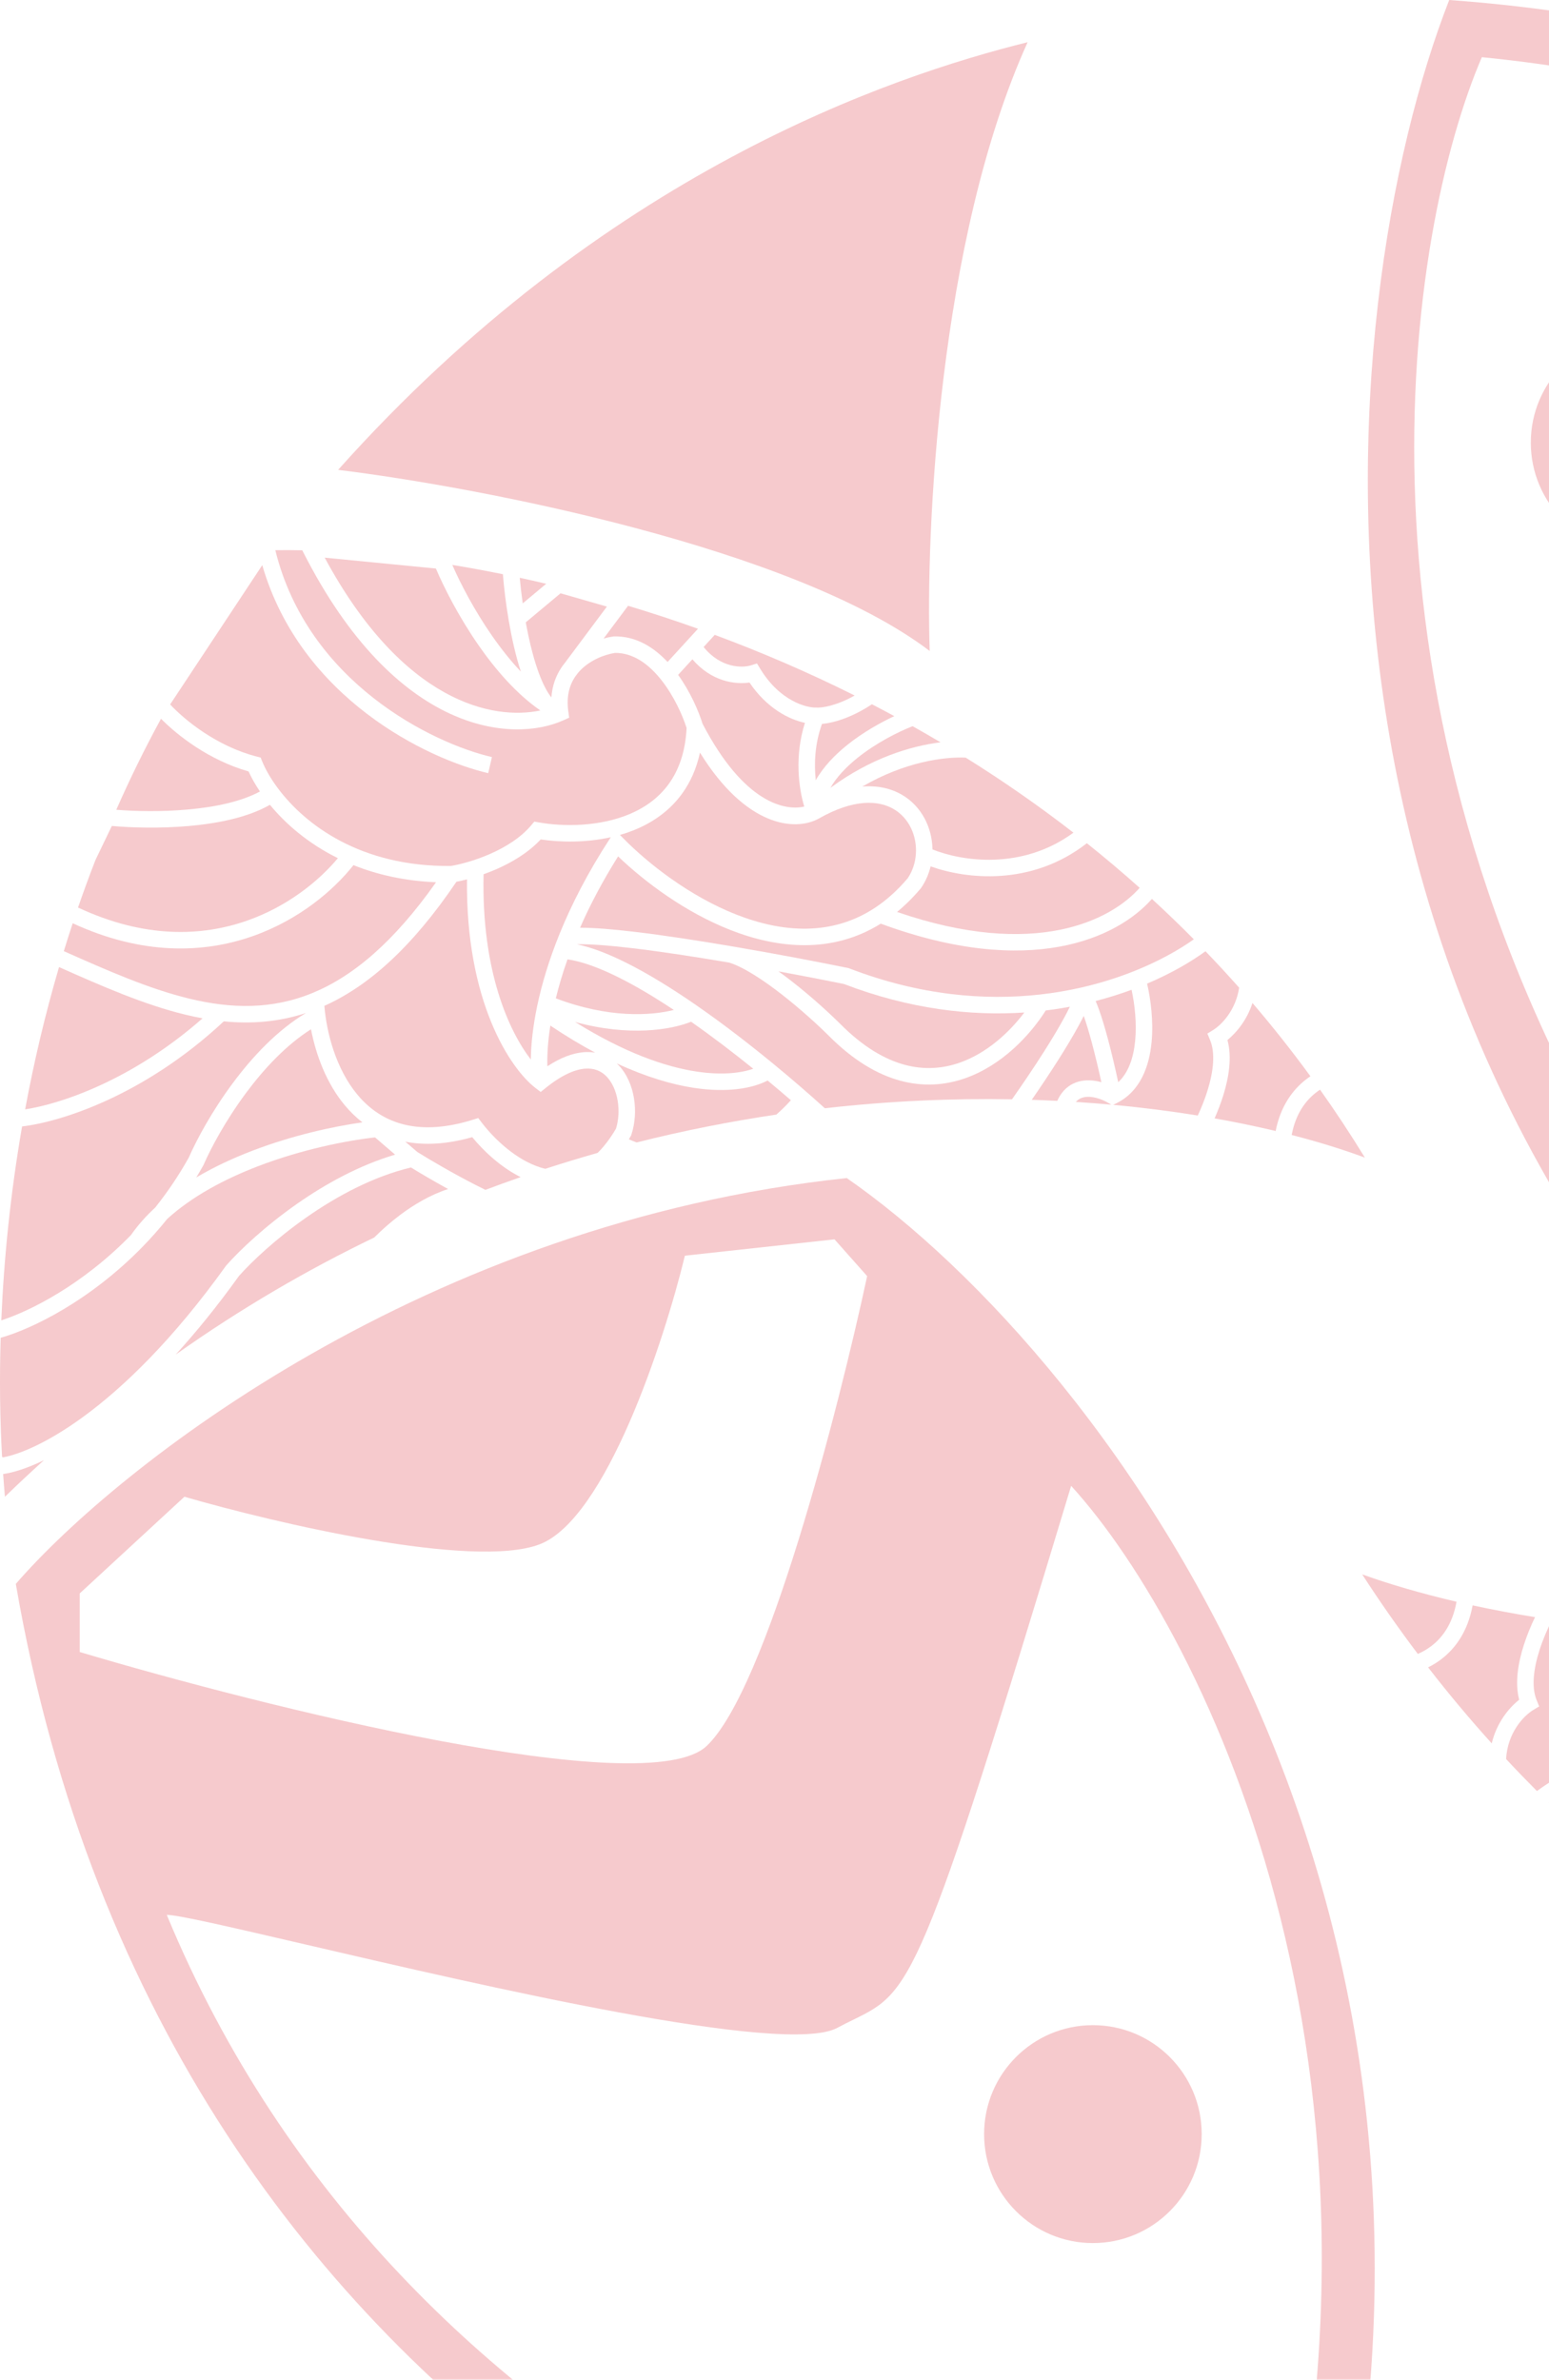 <svg width="405" height="622" viewBox="0 0 405 622" fill="none" xmlns="http://www.w3.org/2000/svg">
<g opacity="0.25">
<path d="M428.689 144.17C444.399 144.17 457.135 131.42 457.135 115.692C457.135 99.964 444.399 87.214 428.689 87.214C412.979 87.214 400.243 99.964 400.243 115.692C400.243 131.42 412.979 144.17 428.689 144.17Z" fill="#DB2D36"/>
<path fill-rule="evenodd" clip-rule="evenodd" d="M713.505 301.51C640.683 384.096 534.176 409.489 491.981 409.37C327.848 278.087 347.618 79.975 378.909 0C613.588 17.087 704.971 215.008 713.505 301.51ZM424.422 308.986C348.187 182.259 368.004 60.16 387.442 14.951C544.464 30.329 635.397 141.203 661.235 194.718L527.894 167.308C520.072 165.172 500.871 161.541 486.648 164.104C472.425 166.667 463.417 182.259 460.691 189.734L424.422 308.986ZM496.604 392.284L474.914 374.129C487.122 331.531 514.098 244.554 524.339 237.435C534.579 230.315 634.33 251.08 682.925 262.353L692.17 271.608L695.37 297.238L684.703 307.918L594.387 290.119C587.75 288.695 572.057 286.203 562.385 287.627C552.714 289.051 545.318 301.747 542.829 307.918L519.361 392.284H496.604Z" fill="#DB2D36"/>
<path d="M88.404 122.811C125.146 127.32 207.521 143.102 243.079 170.156C242.012 139.542 245.354 62.58 268.68 11.035C232.767 19.935 157.741 45.209 88.404 122.811Z" fill="#DB2D36"/>
<path d="M356.152 411.506C363.239 414.054 371.524 416.492 380.821 418.659C379.765 424.658 376.965 428.172 374.212 430.262C373.022 431.165 371.811 431.825 370.701 432.301C365.69 425.665 360.833 418.737 356.152 411.506Z" fill="#DB2D36"/>
<path d="M401.347 422.687C395.641 421.762 390.191 420.727 385.027 419.606C383.759 426.536 380.424 430.958 376.816 433.698C375.667 434.57 374.503 435.263 373.387 435.811C378.773 442.759 384.329 449.38 390.025 455.686C391.326 450.244 394.547 446.373 397.204 444.274C396.026 439.77 396.958 434.519 398.432 429.931C399.255 427.37 400.287 424.894 401.347 422.687Z" fill="#DB2D36"/>
<path d="M400.859 446.967C398.468 448.411 394.158 452.802 393.778 459.775C396.44 462.628 399.131 465.414 401.847 468.136C405.841 465.185 411.324 462.011 418.035 459.264C417.12 455.089 416.456 449.386 417.045 443.924C417.72 437.659 420.134 431.076 426.469 428.076L427.521 427.578L428.514 428.186C430.321 429.294 432.845 430.151 434.834 429.779C435.744 429.609 436.556 429.184 437.232 428.332C437.555 427.924 437.871 427.389 438.145 426.689C426.722 426.023 415.894 424.876 405.81 423.38C404.633 425.698 403.441 428.427 402.533 431.252C400.943 436.201 400.389 440.951 401.744 444.314L402.431 446.018L400.859 446.967Z" fill="#DB2D36"/>
<path d="M416.211 481.721C412.417 478.333 408.662 474.83 404.953 471.207C408.912 468.366 414.462 465.243 421.343 462.589C425.507 460.983 430.148 459.552 435.204 458.459C438.647 457.715 442.283 457.128 446.091 456.748C460.523 455.31 477.463 456.855 495.88 464.196L496.046 464.262L496.221 464.3C503.927 465.967 514.985 468.223 526.266 470.284C535.25 471.924 544.397 473.445 552.112 474.446C557.573 475.154 562.471 475.625 566.106 475.653C563.477 481.453 560.14 487.668 555.934 494.183C548.937 487.309 538.526 479.377 526.888 474.628C514.44 469.55 500.272 468.007 487.473 475.775C448.157 460.743 425.173 471.462 416.211 481.721Z" fill="#DB2D36"/>
<path d="M433.402 496.103C428.706 492.424 424.051 488.584 419.45 484.577C426.784 476.219 446.777 465.738 483.18 478.783C481.021 480.51 478.929 482.53 476.917 484.863L476.844 484.947L476.781 485.038C475.589 486.747 474.755 488.637 474.262 490.594C465.153 487.186 448.095 484.958 433.402 496.103Z" fill="#DB2D36"/>
<path d="M436.954 498.849C446.586 506.198 456.378 512.881 466.227 518.948C472.16 518.986 481.656 517.445 491.866 511.662C487.849 511.94 484.369 511.094 481.512 509.377C476.347 506.273 473.737 500.614 473.722 495.013C466.039 491.818 450.476 489.271 436.954 498.849Z" fill="#DB2D36"/>
<path d="M479.669 526.837C477.327 525.529 474.986 524.187 472.646 522.812C480.335 521.748 490.249 518.603 500.22 511.418C498.569 514.22 496.026 516.844 492.996 519.209C488.619 522.626 483.544 525.25 479.669 526.837Z" fill="#DB2D36"/>
<path d="M490.164 532.479C488.251 531.49 486.336 530.479 484.421 529.446C487.986 527.751 492.018 525.442 495.645 522.61C498.885 520.081 501.961 517.009 504.019 513.461C504.428 517.662 504.181 522.915 502.215 528.163C499.46 528.374 495.11 529.496 490.164 532.479Z" fill="#DB2D36"/>
<path d="M531.058 550.62C519.176 546.17 507.029 540.942 494.814 534.842C499.092 532.732 502.353 532.358 503.508 532.449L503.612 532.457L503.718 532.455C506.104 532.41 513.093 534.178 518.159 542.721L519.019 544.17L520.63 543.686C522.76 543.046 528.455 542.958 532.919 548.636L531.058 550.62Z" fill="#DB2D36"/>
<path d="M553.601 558.266C547.648 556.454 541.589 554.448 535.452 552.235L542.388 544.836C545.91 548.692 550.559 551.755 556.297 551.683L556.425 551.682L556.552 551.665C557.301 551.566 558.142 551.402 559.038 551.163L553.601 558.266Z" fill="#DB2D36"/>
<path d="M563.689 561.184C565.936 561.8 568.165 562.388 570.374 562.95L579.336 555.651C578.465 550.481 577.245 545.245 575.642 541.146C574.782 538.948 573.852 537.182 572.879 535.944C572.621 539.011 571.617 541.602 570.139 543.744C569.848 544.167 569.539 544.57 569.217 544.954L558.083 559.501L563.689 561.184Z" fill="#DB2D36"/>
<path d="M580.611 565.393C578.959 565.024 577.294 564.64 575.616 564.24L580.074 560.61C580.292 562.287 580.47 563.898 580.611 565.393Z" fill="#DB2D36"/>
<path d="M597.418 568.716C593.387 568.024 589.251 567.237 585.021 566.349C584.772 563.367 584.369 559.845 583.791 556.198C583.079 551.706 582.092 546.955 580.773 542.769C583.452 545.67 585.953 548.922 588.224 552.278C592.143 558.067 595.288 564.025 597.418 568.716Z" fill="#DB2D36"/>
<path d="M602.48 569.545C612.992 571.18 622.711 572.158 631.394 572.594C611.416 534.869 588.017 530.114 575.799 532.566C581.991 536.951 587.412 543.39 591.791 549.858C596.616 556.987 600.311 564.354 602.48 569.545Z" fill="#DB2D36"/>
<path d="M643.975 572.851C641.55 572.881 639.006 572.861 636.35 572.788C612.762 526.489 582.816 524.201 569.764 529.942L568.29 530.591L568.494 532.19C569.003 536.175 568.098 539.093 566.623 541.252L565.87 542.236C563.155 545.42 558.963 546.967 556.116 547.372C551.418 547.377 547.362 544.409 544.065 540.132C540.874 535.993 538.685 530.983 537.621 527.526C538.01 521.248 539.818 516.549 542.408 513.03C545.054 509.433 548.609 506.945 552.587 505.29C560.61 501.954 570.159 502.098 576.511 503.306L577.734 503.539L578.546 502.594C581.331 499.352 585.406 496.909 589.511 495.178C593.511 493.491 597.362 492.555 599.687 492.203C623.429 492.252 637.671 503.564 644.542 512.89C646.544 515.607 647.9 518.13 648.683 520.125L649.079 521.135L650.125 521.419C660.424 524.209 668.587 531.007 672.352 535.064C671.688 536.243 671.015 537.422 670.333 538.601L648.051 571.422C638.373 536.482 605.457 520.217 589.631 516.344L588.608 520.534C603.748 524.239 634.97 539.85 643.975 572.851Z" fill="#DB2D36"/>
<path d="M686.116 507.868C682.622 515.604 678.773 523.366 674.539 531.121C670.183 526.732 662.235 520.51 652.275 517.547C651.563 515.931 650.595 514.144 649.364 512.274C654.283 509.68 661.223 508.323 668.387 507.776C674.896 507.28 681.339 507.468 686.116 507.868Z" fill="#DB2D36"/>
<path d="M687.963 503.706C691.111 496.482 693.954 489.286 696.518 482.145C679.542 474.164 664.844 474.631 653.225 478.528C642.375 482.167 634.122 488.83 629.2 494.596C637.015 498.574 642.813 503.794 646.801 508.76C652.618 505.514 660.555 504.048 668.06 503.476C675.518 502.907 682.869 503.201 687.963 503.706Z" fill="#DB2D36"/>
<path d="M700.373 470.806C699.599 473.216 698.794 475.634 697.957 478.058C680.138 469.794 664.434 470.22 651.857 474.438C639.617 478.543 630.433 486.205 625.148 492.728C619.052 490.197 611.898 488.435 603.61 487.996C614.951 472.319 625.741 463.627 636.225 459.457C646.89 455.216 657.503 455.549 668.529 458.364C678.785 460.982 689.258 465.705 700.373 470.806Z" fill="#DB2D36"/>
<path d="M710.888 430.059C708.544 441.925 705.521 454.176 701.677 466.66C690.777 461.658 680.109 456.869 669.593 454.185C668.09 453.801 666.586 453.459 665.083 453.165C683.242 437.591 701.416 431.592 710.888 430.059Z" fill="#DB2D36"/>
<path d="M717.573 375.209C716.829 390.714 715.052 407.68 711.745 425.579C701.377 426.896 680.1 433.59 659.542 452.31C652.392 451.514 645.231 451.956 638.016 454.242C645.575 449.857 652.168 442.976 657.372 436.145C662.915 428.87 667.009 421.485 669.121 416.813C671.867 412.04 674.893 407.723 678.075 403.835C680.477 401.669 682.643 399.31 684.488 396.741C696.643 384.556 709.728 377.859 717.573 375.209Z" fill="#DB2D36"/>
<path d="M717.538 339.267C718.025 348.726 718.17 359.251 717.764 370.622C709.419 373.122 694.762 380.29 681.312 393.822C679.153 395.994 677.024 398.331 674.957 400.841C668.423 406.653 659.849 411.086 651 414.354C639.523 418.594 627.88 420.767 620.36 421.504L615.173 416.934C624.59 414.273 633.447 409.499 640.854 404.464C649.326 398.704 656.026 392.518 659.643 388.526L659.717 388.444L659.782 388.355C673.883 369.176 686.948 356.932 697.489 349.421C706.318 343.129 713.275 340.229 717.538 339.267Z" fill="#DB2D36"/>
<path d="M716.349 323.581C716.709 327.135 717.027 330.919 717.285 334.914C712.194 335.911 704.431 339.181 694.991 345.907C684.042 353.709 670.685 366.267 656.378 385.709C652.976 389.448 646.57 395.365 638.434 400.896C630.461 406.315 620.945 411.285 611.066 413.533C608.625 411.988 605.196 409.91 601.417 407.776C606.087 406.32 610.422 403.818 614.123 401.102C619.387 397.237 623.562 392.794 625.832 389.826L626.29 389.226C657.494 373.558 688.098 352.187 716.349 323.581Z" fill="#DB2D36"/>
<path d="M615.62 394.354C608.287 397.724 600.933 400.79 593.578 403.573C594.269 403.921 594.959 404.276 595.646 404.635C601.276 403.967 606.817 401.116 611.575 397.624C613.019 396.563 614.375 395.456 615.62 394.354Z" fill="#DB2D36"/>
<path d="M578.317 408.951C581.53 407.901 584.745 406.799 587.962 405.644C589.977 406.575 592.094 407.635 594.218 408.755C600.164 411.889 605.976 415.392 609.36 417.557L612.46 420.288C607.451 419.25 601.645 419.454 594.956 421.263C591.215 416.599 585.338 411.254 578.591 409.039C578.5 409.009 578.409 408.979 578.317 408.951Z" fill="#DB2D36"/>
<path d="M554.667 415.794C555.763 415.516 556.861 415.234 557.959 414.945C557.471 415.478 556.99 416.043 556.514 416.643C555.934 416.353 555.318 416.069 554.667 415.794Z" fill="#DB2D36"/>
<path d="M546.51 417.758C537.531 419.812 528.628 421.496 519.842 422.847C517.032 424.669 514.237 426.99 511.521 429.907C513.433 431.602 515.45 433.356 517.547 435.138C521.476 433.142 528.054 432.003 536.861 433.452C542.576 434.392 549.285 436.428 556.932 440.077C556.762 439.914 556.596 439.745 556.434 439.572C554.28 437.253 553.035 434.119 552.55 430.949C552.065 427.769 552.316 424.379 553.337 421.416L553.409 421.206L553.523 421.015C553.684 420.744 553.846 420.478 554.009 420.217C551.952 419.247 549.404 418.353 546.51 417.758Z" fill="#DB2D36"/>
<path d="M505.817 424.739C507.632 424.528 509.454 424.303 511.281 424.064C510.283 424.984 509.293 425.971 508.312 427.028C507.451 426.246 506.618 425.482 505.817 424.739Z" fill="#DB2D36"/>
<path d="M455.283 427.307C469.584 427.506 484.631 426.929 500.169 425.353C504.443 429.41 509.889 434.325 515.932 439.418C522.14 444.649 528.993 450.08 535.866 454.965C542.112 459.405 548.408 463.418 554.275 466.422C558.738 468.708 563.055 470.464 566.974 471.341C563.741 471.389 558.762 470.959 552.666 470.169C545.095 469.187 536.086 467.691 527.184 466.067C523.421 464.814 518.418 461.462 513.522 457.548C508.64 453.645 504.111 449.385 501.448 446.669C495.107 440.136 488.831 436.344 482.781 434.645C476.716 432.943 471.016 433.384 465.915 435.1C456.265 438.346 448.793 446.128 444.615 452.567C442.454 452.805 440.348 453.106 438.298 453.463C438.731 452.592 439.235 451.642 439.804 450.624C441.268 448.005 443.091 445.055 445.035 442.065C448.588 436.604 452.504 431.077 455.283 427.307Z" fill="#DB2D36"/>
<path d="M450.029 427.198C447.529 427.129 445.054 427.037 442.604 426.923C442.144 428.556 441.476 429.917 440.605 431.015C439.228 432.751 437.462 433.675 435.625 434.019C433.814 434.357 431.966 434.132 430.298 433.649C430.957 436.846 431.795 440.615 432.702 444.147C433.354 446.687 434.034 449.076 434.699 451.029C435.112 450.219 435.564 449.378 436.044 448.519C437.572 445.785 439.451 442.746 441.425 439.711C444.322 435.26 447.449 430.773 450.029 427.198Z" fill="#DB2D36"/>
<path d="M469.225 538.589C474.629 620.605 448.364 692.489 437.934 709.813C548.162 685.25 615.366 613.7 635.989 588.069C580.52 589.208 494.826 553.896 469.225 538.589Z" fill="#DB2D36"/>
<path d="M42.098 187.864C37.818 195.698 33.928 203.646 30.401 211.658C35.253 212.05 42.093 212.213 49 211.602C56.157 210.97 63.08 209.53 67.967 206.876C66.713 205.021 65.724 203.246 64.993 201.639C54.633 198.692 46.392 192.217 42.098 187.864Z" fill="#DB2D36"/>
<path d="M20.401 237.21C21.834 233.058 23.354 228.908 24.967 224.768L29.237 215.887C34.343 216.345 41.811 216.567 49.379 215.899C56.876 215.236 64.795 213.674 70.573 210.359C74.62 215.276 80.48 220.427 88.343 224.31C83.489 230.135 75.317 236.897 64.512 240.666C52.765 244.764 37.803 245.365 20.401 237.21Z" fill="#DB2D36"/>
<path d="M19.011 241.32C18.206 243.75 17.431 246.181 16.685 248.61C28.15 253.709 38.926 258.461 49.451 261.013C60.51 263.695 71.126 263.9 81.739 259.531C92.173 255.235 102.857 246.414 114.01 230.601C105.716 230.262 98.542 228.586 92.416 226.129C87.21 232.715 78.118 240.487 65.929 244.739C53.222 249.172 37.251 249.74 19.011 241.32Z" fill="#DB2D36"/>
<path d="M15.434 252.773C11.758 265.281 8.838 277.74 6.572 289.967C15.753 288.559 34.426 282.456 52.96 266.17C51.453 265.894 49.945 265.571 48.437 265.205C37.642 262.587 26.662 257.767 15.434 252.773Z" fill="#DB2D36"/>
<path d="M5.772 294.426C2.72 312.042 1.012 329.123 0.339 345.113C7.992 342.643 21.659 335.736 34.233 322.823C36.047 320.233 38.184 317.847 40.56 315.653C43.696 311.726 46.67 307.374 49.358 302.568C51.413 297.871 55.419 290.437 60.874 283.096C65.996 276.203 72.505 269.243 80.012 264.767C72.825 267.14 65.669 267.668 58.511 266.958C37.598 286.466 15.772 293.261 5.772 294.426Z" fill="#DB2D36"/>
<path d="M0.174 349.667C8.255 347.398 23.551 340.022 37.444 325.704C39.576 323.506 41.677 321.143 43.715 318.609C50.178 312.719 58.699 308.183 67.507 304.808C78.932 300.431 90.549 298.118 98.059 297.291L103.301 301.798C93.916 304.572 85.117 309.452 77.771 314.576C69.369 320.437 62.744 326.703 59.175 330.739L59.102 330.822L59.038 330.911C45.168 350.259 32.251 362.659 21.801 370.297C12.194 377.318 4.795 380.228 0.709 380.932L0.534 380.726C-0.003 371.052 -0.158 360.636 0.174 349.667Z" fill="#DB2D36"/>
<path d="M0.818 385.279C0.958 387.294 1.115 389.273 1.288 391.216C4.672 387.933 8.08 384.745 11.51 381.65C7.137 383.775 3.505 384.906 0.818 385.279Z" fill="#DB2D36"/>
<path d="M71.983 143.809C80.492 178.382 113.068 194.278 128.62 197.886L127.648 202.087C111.776 198.405 78.666 182.538 68.57 147.717L44.485 184.128C48.194 188.108 56.559 195.022 67.097 197.741L68.146 198.012L68.554 199.017C69.361 201.003 70.748 203.51 72.781 206.202C79.764 215.445 94.14 226.584 117.881 226.348C120.202 225.968 124.042 224.985 128.021 223.25C132.105 221.47 136.151 218.978 138.896 215.704L139.697 214.749L140.923 214.967C147.288 216.099 156.839 216.128 164.821 212.695C168.779 210.992 172.303 208.462 174.907 204.833C177.454 201.283 179.206 196.563 179.519 190.281C178.414 186.837 176.165 181.853 172.925 177.753C169.576 173.516 165.485 170.597 160.787 170.659C157.945 171.097 153.772 172.695 151.096 175.912L150.354 176.905C148.905 179.081 148.035 182.01 148.592 185.988L148.816 187.585L147.349 188.251C134.18 194.234 103.531 192.164 79.217 144.199L79.031 143.833C76.579 143.781 74.227 143.774 71.983 143.809Z" fill="#DB2D36"/>
<path d="M118.255 147.658C120.4 152.561 123.99 159.471 128.622 166.139C130.934 169.468 133.474 172.689 136.187 175.558C134.818 171.388 133.774 166.649 133.008 162.167C132.249 157.718 131.752 153.453 131.489 150.13L131.625 150.119C127.055 149.187 122.593 148.369 118.255 147.658Z" fill="#DB2D36"/>
<path d="M135.888 151.016C136.069 153.011 136.328 155.292 136.672 157.71L142.81 152.587C140.479 152.034 138.171 151.511 135.888 151.016Z" fill="#DB2D36"/>
<path d="M164.213 158.339L157.82 166.903C158.712 166.653 159.551 166.479 160.299 166.371L160.426 166.353L160.554 166.35C166.291 166.209 170.976 169.216 174.544 173.029L182.492 164.344C176.318 162.14 170.216 160.143 164.213 158.339Z" fill="#DB2D36"/>
<path d="M186.874 165.939L183.968 169.115C188.5 174.74 194.193 174.582 196.314 173.917L197.92 173.414L198.797 174.852C203.966 183.333 210.975 185.017 213.361 184.944L213.466 184.94L213.571 184.947C214.836 185.032 218.616 184.529 223.463 181.79C211.175 175.653 198.906 170.402 186.874 165.939Z" fill="#DB2D36"/>
<path d="M227.967 184.079C222.627 187.628 217.863 188.955 214.915 189.217C213.012 194.488 212.828 199.744 213.288 203.94C215.303 200.367 218.341 197.259 221.551 194.691C225.533 191.504 230.02 188.953 233.826 187.177C231.874 186.122 229.921 185.089 227.967 184.079Z" fill="#DB2D36"/>
<path d="M238.605 189.809C234.644 191.372 229.013 194.24 224.241 198.06C221.239 200.462 218.728 203.116 217.111 205.937C227.592 198.191 238.064 194.989 245.913 194.025C243.481 192.583 241.044 191.178 238.605 189.809Z" fill="#DB2D36"/>
<path d="M252.491 198.026C262.009 203.961 271.435 210.484 280.662 217.642C267.225 227.5 251.551 225.135 243.804 222.022C243.722 216.422 241.044 210.794 235.842 207.753C232.965 206.07 229.475 205.266 225.461 205.593C236.492 199.169 246.738 197.774 252.491 198.026Z" fill="#DB2D36"/>
<path d="M284.168 220.4C288.83 224.119 293.437 228.003 297.976 232.059C290.564 240.463 270.732 250.844 234.542 238.365C236.679 236.611 238.747 234.567 240.731 232.21L240.803 232.125L240.865 232.034C242.037 230.31 242.848 228.41 243.317 226.447C252.479 229.75 269.597 231.773 284.168 220.4Z" fill="#DB2D36"/>
<path d="M301.178 234.958C292.134 245.223 269.35 255.824 230.285 241.425C217.58 249.346 203.394 247.973 190.886 243.045C179.192 238.437 168.687 230.63 161.608 223.841C157.481 230.406 154.218 236.661 151.659 242.492C155.295 242.477 160.197 242.889 165.666 243.531C173.393 244.439 182.558 245.85 191.56 247.382C202.865 249.307 213.95 251.429 221.675 253.004L221.85 253.039L222.018 253.104C240.521 260.222 257.478 261.563 271.892 259.951C275.696 259.526 279.324 258.895 282.758 258.109C287.801 256.956 292.424 255.469 296.568 253.813C303.011 251.239 308.271 248.264 312.139 245.516C308.539 241.877 304.882 238.359 301.178 234.958Z" fill="#DB2D36"/>
<path d="M315.184 248.636C318.16 251.727 321.095 254.902 323.986 258.164C323.098 264.068 319.392 267.851 317.238 269.188L315.678 270.156L316.385 271.851C317.781 275.198 317.284 279.954 315.753 284.922C315.032 287.263 314.116 289.541 313.171 291.577C306.181 290.447 298.787 289.5 291.041 288.784L291.858 288.385C298.156 285.31 300.491 278.698 301.09 272.425C301.613 266.956 300.881 261.262 299.916 257.098C306.148 254.459 311.306 251.461 315.184 248.636Z" fill="#DB2D36"/>
<path d="M290.548 288.739L289.811 288.3C287.991 287.214 285.456 286.387 283.473 286.783C282.652 286.947 281.914 287.318 281.289 288.022C284.426 288.223 287.514 288.463 290.548 288.739Z" fill="#DB2D36"/>
<path d="M276.433 287.743C274.232 287.632 272.007 287.54 269.76 287.467C271.97 284.276 274.443 280.591 276.762 276.931C278.7 273.873 280.542 270.812 282.037 268.059C282.507 267.195 282.949 266.349 283.352 265.533C284.04 267.478 284.749 269.858 285.431 272.391C286.381 275.912 287.265 279.67 287.961 282.859C286.288 282.396 284.437 282.193 282.631 282.553C280.797 282.919 279.043 283.865 277.687 285.617C277.203 286.242 276.785 286.95 276.433 287.743Z" fill="#DB2D36"/>
<path d="M264.594 287.338C249.157 287.061 232.739 287.739 215.663 289.675C211.803 286.179 207.232 282.207 202.265 278.121C195.994 272.965 189.077 267.617 182.145 262.815C175.847 258.451 169.503 254.514 163.6 251.58C159.11 249.348 154.772 247.645 150.842 246.815C154.075 246.727 159.059 247.097 165.164 247.814C172.746 248.705 181.772 250.092 190.694 251.609C194.471 252.817 199.514 256.109 204.456 259.963C209.385 263.808 213.965 268.013 216.66 270.697C223.079 277.153 229.401 280.869 235.47 282.494C241.555 284.124 247.249 283.614 252.329 281.837C261.94 278.475 269.319 270.604 273.418 264.115C275.576 263.851 277.679 263.524 279.724 263.143C279.302 264.018 278.809 264.975 278.253 265.999C276.82 268.636 275.033 271.608 273.124 274.621C270.252 279.155 267.132 283.738 264.594 287.338Z" fill="#DB2D36"/>
<path d="M156.256 301.342C151.716 302.627 147.158 304.011 142.586 305.5C142.146 305.398 141.706 305.277 141.268 305.138C135.104 303.196 129.4 297.944 125.957 293.434L125.042 292.236L123.604 292.684C116.006 295.056 109.921 295.106 105.064 293.772C100.215 292.44 96.419 289.682 93.468 286.147C87.892 279.468 85.395 270.085 84.806 262.906C96.348 257.742 107.742 247.605 119.338 230.47C120.16 230.314 121.091 230.106 122.101 229.844C121.73 261.716 133.367 279.29 140.025 284.389L141.368 285.417L142.685 284.356C146.976 280.896 150.388 279.531 152.947 279.323C155.414 279.123 157.263 279.978 158.644 281.429C160.08 282.939 161.079 285.18 161.5 287.733C161.907 290.199 161.747 292.796 161.056 295.009C160.557 295.859 160.054 296.649 159.546 297.382C158.46 298.953 157.359 300.261 156.256 301.342Z" fill="#DB2D36"/>
<path d="M202.983 291.332C191.044 293.098 178.831 295.494 166.45 298.616C165.73 298.349 165.053 298.068 164.421 297.779C164.581 297.516 164.739 297.248 164.897 296.975L165.009 296.783L165.079 296.572C166.064 293.597 166.274 290.204 165.75 287.03C165.228 283.866 163.945 280.748 161.763 278.455C161.6 278.283 161.432 278.116 161.259 277.955C168.95 281.512 175.683 283.467 181.408 284.339C190.232 285.682 196.796 284.463 200.701 282.42C202.819 284.177 204.857 285.907 206.789 287.578C205.537 288.956 204.266 290.204 202.983 291.332Z" fill="#DB2D36"/>
<path d="M136.118 307.674C133.054 308.737 129.984 309.847 126.911 311.006C126.064 310.591 125.208 310.162 124.352 309.724C118.369 306.661 112.516 303.229 109.106 301.105L105.974 298.411C110.994 299.389 116.797 299.115 123.464 297.225C126.521 300.944 130.967 305.087 136.118 307.674Z" fill="#DB2D36"/>
<path d="M97.858 323.45C99.773 321.528 102.03 319.507 104.541 317.616C108.209 314.856 112.514 312.302 117.165 310.789C113.361 308.701 109.907 306.665 107.448 305.15C97.597 307.516 88.141 312.6 80.234 318.115C72.165 323.743 65.831 329.736 62.473 333.517C56.781 341.449 51.231 348.254 45.921 354.07C63.009 341.97 80.413 331.849 97.858 323.45Z" fill="#DB2D36"/>
<path d="M317.564 292.32C318.409 290.406 319.212 288.328 319.87 286.193C321.289 281.588 322.157 276.326 320.925 271.837C323.255 269.951 326.009 266.672 327.467 262.16C332.683 268.249 337.743 274.629 342.621 281.312C342.227 281.577 341.832 281.861 341.439 282.166C337.992 284.85 334.818 289.094 333.533 295.621C328.512 294.423 323.179 293.313 317.564 292.32Z" fill="#DB2D36"/>
<path d="M337.719 296.659C344.819 298.487 351.231 300.489 356.862 302.578C353.097 296.437 349.185 290.518 345.14 284.814C344.788 285.046 344.435 285.298 344.084 285.571C341.448 287.623 338.783 291.006 337.719 296.659Z" fill="#DB2D36"/>
<path d="M285.748 586.289C301.458 586.289 314.194 573.539 314.194 557.812C314.194 542.084 301.458 529.334 285.748 529.334C270.038 529.334 257.302 542.084 257.302 557.812C257.302 573.539 270.038 586.289 285.748 586.289Z" fill="#DB2D36"/>
<path fill-rule="evenodd" clip-rule="evenodd" d="M221.389 307.918C111.303 319.594 30.563 383.503 4.132 413.998C43.601 642.533 240.945 718 339.084 718C407.07 506.978 288.474 354.432 221.389 307.918ZM20.844 416.49V431.797C68.966 446.154 169.119 471.167 184.764 456.359C200.41 441.55 219.255 368.315 226.722 333.548L218.189 323.937L179.075 328.208C173.623 350.635 158.381 397.125 141.029 403.675C123.677 410.225 71.929 398.098 48.224 391.216L20.844 416.49ZM79.781 508.227C127.189 519.255 205.211 537.405 218.9 530.046C220.431 529.222 221.833 528.535 223.14 527.895C238.211 520.507 240.465 519.402 280.059 388.368C315.023 426.694 374.642 546.207 329.128 703.405C260.028 699.015 105.329 649.439 43.601 500.5C46.561 500.5 60.684 503.785 79.772 508.225L79.774 508.226L79.775 508.226L79.778 508.226L79.781 508.227Z" fill="#DB2D36"/>
<path d="M623.614 425.475C625.309 426.816 626.818 428.335 628.156 429.976C632.941 435.849 635.56 443.314 636.767 449.966C643.263 445.964 649.128 439.855 653.947 433.529C659.321 426.476 663.268 419.323 665.238 414.944L665.281 414.847L665.334 414.755C665.95 413.68 666.581 412.628 667.223 411.597C662.523 414.305 657.494 416.553 652.492 418.4C641.982 422.283 631.357 424.488 623.614 425.475Z" fill="#DB2D36"/>
<path d="M633.199 456.045C632.697 448.86 630.313 439.447 624.817 432.702C621.908 429.132 618.147 426.328 613.314 424.938C608.473 423.545 602.388 423.522 594.761 425.802L593.318 426.234L592.418 425.025C589.029 420.473 583.389 415.153 577.249 413.137C574.232 412.146 571.162 411.972 568.153 412.996C565.139 414.02 561.965 416.321 558.878 420.672C558.362 421.399 557.849 422.183 557.341 423.027C556.623 425.232 556.431 427.826 556.809 430.297C557.2 432.855 558.171 435.108 559.589 436.635C560.953 438.103 562.791 438.98 565.261 438.809C567.821 438.632 571.249 437.309 575.582 433.901L576.912 432.855L578.242 433.9C584.838 439.079 596.264 456.791 595.51 488.657C596.523 488.406 597.457 488.21 598.28 488.064C610.081 471.07 621.596 461.07 633.199 456.045Z" fill="#DB2D36"/>
<path d="M591.163 489.938C592.045 464.537 584.975 448.8 579.386 441.363C579.222 448.921 577.257 460.382 571.456 474.171C568.27 481.743 563.921 490.036 558.06 498.794L557.779 499.213C564.368 497.83 571.049 498.038 576.117 498.858C579.427 495.398 583.773 492.918 587.839 491.203C588.964 490.729 590.08 490.308 591.163 489.938Z" fill="#DB2D36"/>
<path d="M555.387 499.789L554.713 499.083C548.084 492.135 537.301 483.534 525.262 478.622C513.237 473.716 500.292 472.604 488.87 479.986C485.912 481.898 483.022 484.399 480.252 487.595C478.989 489.441 478.264 491.601 478.078 493.821C477.682 498.542 479.716 503.268 483.729 505.679C487.674 508.05 494.155 508.537 503.351 503.434L503.369 503.424L503.388 503.414C509.651 500.099 522.441 501.522 534.202 521.043C535.16 516.887 536.794 513.388 538.939 510.472C542.136 506.128 546.378 503.202 550.934 501.308C552.389 500.703 553.88 500.201 555.387 499.789Z" fill="#DB2D36"/>
<path d="M533.439 528.583C522.819 507.546 512.018 505.528 507.108 506.623C508.491 511.412 509.548 519.844 506.667 528.494C510.775 529.426 516.531 532.367 521.042 539.207C524.862 538.689 531.014 539.618 535.894 545.461L539.672 541.431C536.577 537.018 534.489 532.069 533.439 528.583Z" fill="#DB2D36"/>
<path d="M575.082 439.55C571.617 441.765 568.438 442.912 565.558 443.112C564.492 443.186 563.483 443.128 562.534 442.955C566.225 444.983 570.109 447.373 574.179 450.173C574.903 445.88 575.137 442.294 575.082 439.55Z" fill="#DB2D36"/>
<path d="M567.689 451.038C554.828 442.807 544.254 439.039 536.163 437.707C529.352 436.587 524.388 437.201 521.264 438.254C526.393 442.497 531.874 446.792 537.373 450.743C542.614 448.688 553.607 446.999 567.689 451.038Z" fill="#DB2D36"/>
<path d="M541.841 453.872C546.801 457.253 551.681 460.25 556.236 462.583C561.275 465.163 565.779 466.857 569.483 467.431C570.813 463.816 571.855 460.421 572.661 457.278C558.911 451.87 547.882 452.43 541.841 453.872Z" fill="#DB2D36"/>
<path d="M514.375 463.636C513.175 462.756 511.988 461.84 510.834 460.918C505.794 456.889 501.136 452.507 498.37 449.686L498.366 449.682L498.363 449.678C492.428 443.563 486.785 440.248 481.618 438.798C476.466 437.352 471.652 437.72 467.287 439.188C460.162 441.585 454.213 446.93 450.222 452.105C464.21 451.337 480.17 453.321 497.306 460.122C502 461.137 507.925 462.367 514.375 463.636Z" fill="#DB2D36"/>
<path d="M425.89 433.59C426.584 437.028 427.513 441.261 428.53 445.22C429.209 447.866 429.935 450.422 430.665 452.549C430.943 453.358 431.235 454.148 431.541 454.88C428.206 455.7 425.056 456.657 422.109 457.706C421.342 453.951 420.829 449.021 421.328 444.387C421.815 439.862 423.211 436.011 425.89 433.59Z" fill="#DB2D36"/>
<path d="M90.162 288.913C91.519 290.537 93.046 292.039 94.757 293.359C87.027 294.439 76.429 296.772 65.967 300.781C60.987 302.688 55.985 304.996 51.318 307.761C51.948 306.722 52.566 305.662 53.17 304.58L53.221 304.487L53.264 304.39C55.181 299.988 59.041 292.788 64.33 285.67C69.073 279.287 74.864 273.108 81.312 269.028C82.598 275.665 85.307 283.098 90.162 288.913Z" fill="#DB2D36"/>
<path d="M138.792 276.939C133.114 269.571 125.856 253.92 126.433 228.51C127.511 228.127 128.621 227.693 129.741 227.205C133.786 225.441 138.102 222.909 141.37 219.409C146.448 220.168 153.131 220.296 159.702 218.834L159.426 219.257C153.672 228.084 149.422 236.429 146.328 244.039C140.692 257.897 138.865 269.38 138.792 276.939Z" fill="#DB2D36"/>
<path d="M162.77 218.927L162.087 218.229C163.589 217.799 165.075 217.28 166.522 216.657C171.054 214.708 175.261 211.732 178.406 207.349C180.516 204.408 182.107 200.889 183.015 196.722C195.01 216.1 207.817 217.368 214.039 213.978L214.058 213.968L214.076 213.958C223.21 208.745 229.697 209.154 233.669 211.477C237.711 213.84 239.802 218.541 239.462 223.267C239.303 225.489 238.604 227.657 237.363 229.518C234.632 232.748 231.772 235.283 228.838 237.23C217.505 244.749 204.548 243.793 192.464 239.032C180.368 234.266 169.482 225.795 162.77 218.927Z" fill="#DB2D36"/>
<path d="M210.281 210.814C205.384 211.969 194.56 210.08 183.688 189.173C182.597 185.7 180.449 180.776 177.301 176.401L181.03 172.325C185.981 178.11 192.143 178.965 195.956 178.401C200.549 185.186 206.34 188.057 210.459 188.94C207.683 197.624 208.841 206.043 210.281 210.814Z" fill="#DB2D36"/>
<path d="M152.598 275.025C149.72 275.259 146.556 276.444 143.117 278.701C143.03 275.958 143.22 272.369 143.893 268.068C147.996 270.819 151.908 273.162 155.623 275.145C154.672 274.984 153.663 274.938 152.598 275.025Z" fill="#DB2D36"/>
<path d="M182.056 280.075C173.949 278.841 163.331 275.2 150.371 267.125C164.501 270.994 175.473 269.173 180.689 267.055C186.235 270.94 191.767 275.168 196.947 279.349C193.836 280.44 188.879 281.113 182.056 280.075Z" fill="#DB2D36"/>
<path d="M161.685 255.443C166.268 257.721 171.183 260.659 176.184 263.979C170.161 265.494 159.139 266.188 145.325 260.945C146.093 257.793 147.095 254.385 148.381 250.755C152.092 251.283 156.616 252.924 161.685 255.443Z" fill="#DB2D36"/>
<path d="M207.104 256.561C205.939 255.653 204.741 254.752 203.53 253.886C209.995 255.077 215.934 256.236 220.641 257.194C237.857 263.789 253.839 265.58 267.818 264.644C263.889 269.867 258.005 275.283 250.908 277.765C246.562 279.286 241.752 279.712 236.583 278.328C231.4 276.94 225.717 273.694 219.709 267.65L219.706 267.646L219.702 267.642C216.902 264.855 212.191 260.529 207.104 256.561Z" fill="#DB2D36"/>
<path d="M289.591 271.267C290.655 275.214 291.635 279.436 292.37 282.864C295.02 280.412 296.369 276.545 296.802 272.014C297.246 267.374 296.673 262.451 295.861 258.705C292.927 259.789 289.789 260.785 286.464 261.645C286.779 262.373 287.08 263.16 287.368 263.965C288.123 266.083 288.88 268.63 289.591 271.267Z" fill="#DB2D36"/>
<path d="M158.675 158.554L147.716 173.234C147.398 173.622 147.095 174.028 146.808 174.455C145.356 176.614 144.384 179.217 144.163 182.287C143.175 181.061 142.224 179.306 141.337 177.119C139.685 173.04 138.403 167.819 137.469 162.66L146.558 155.074L158.675 158.554Z" fill="#DB2D36"/>
<path d="M84.894 145.758C105.398 183.78 129.032 188.313 141.283 185.7C135.04 181.391 129.541 175.017 125.085 168.602C120.033 161.328 116.175 153.788 113.971 148.605L84.894 145.758Z" fill="#DB2D36"/>
</g>
</svg>
